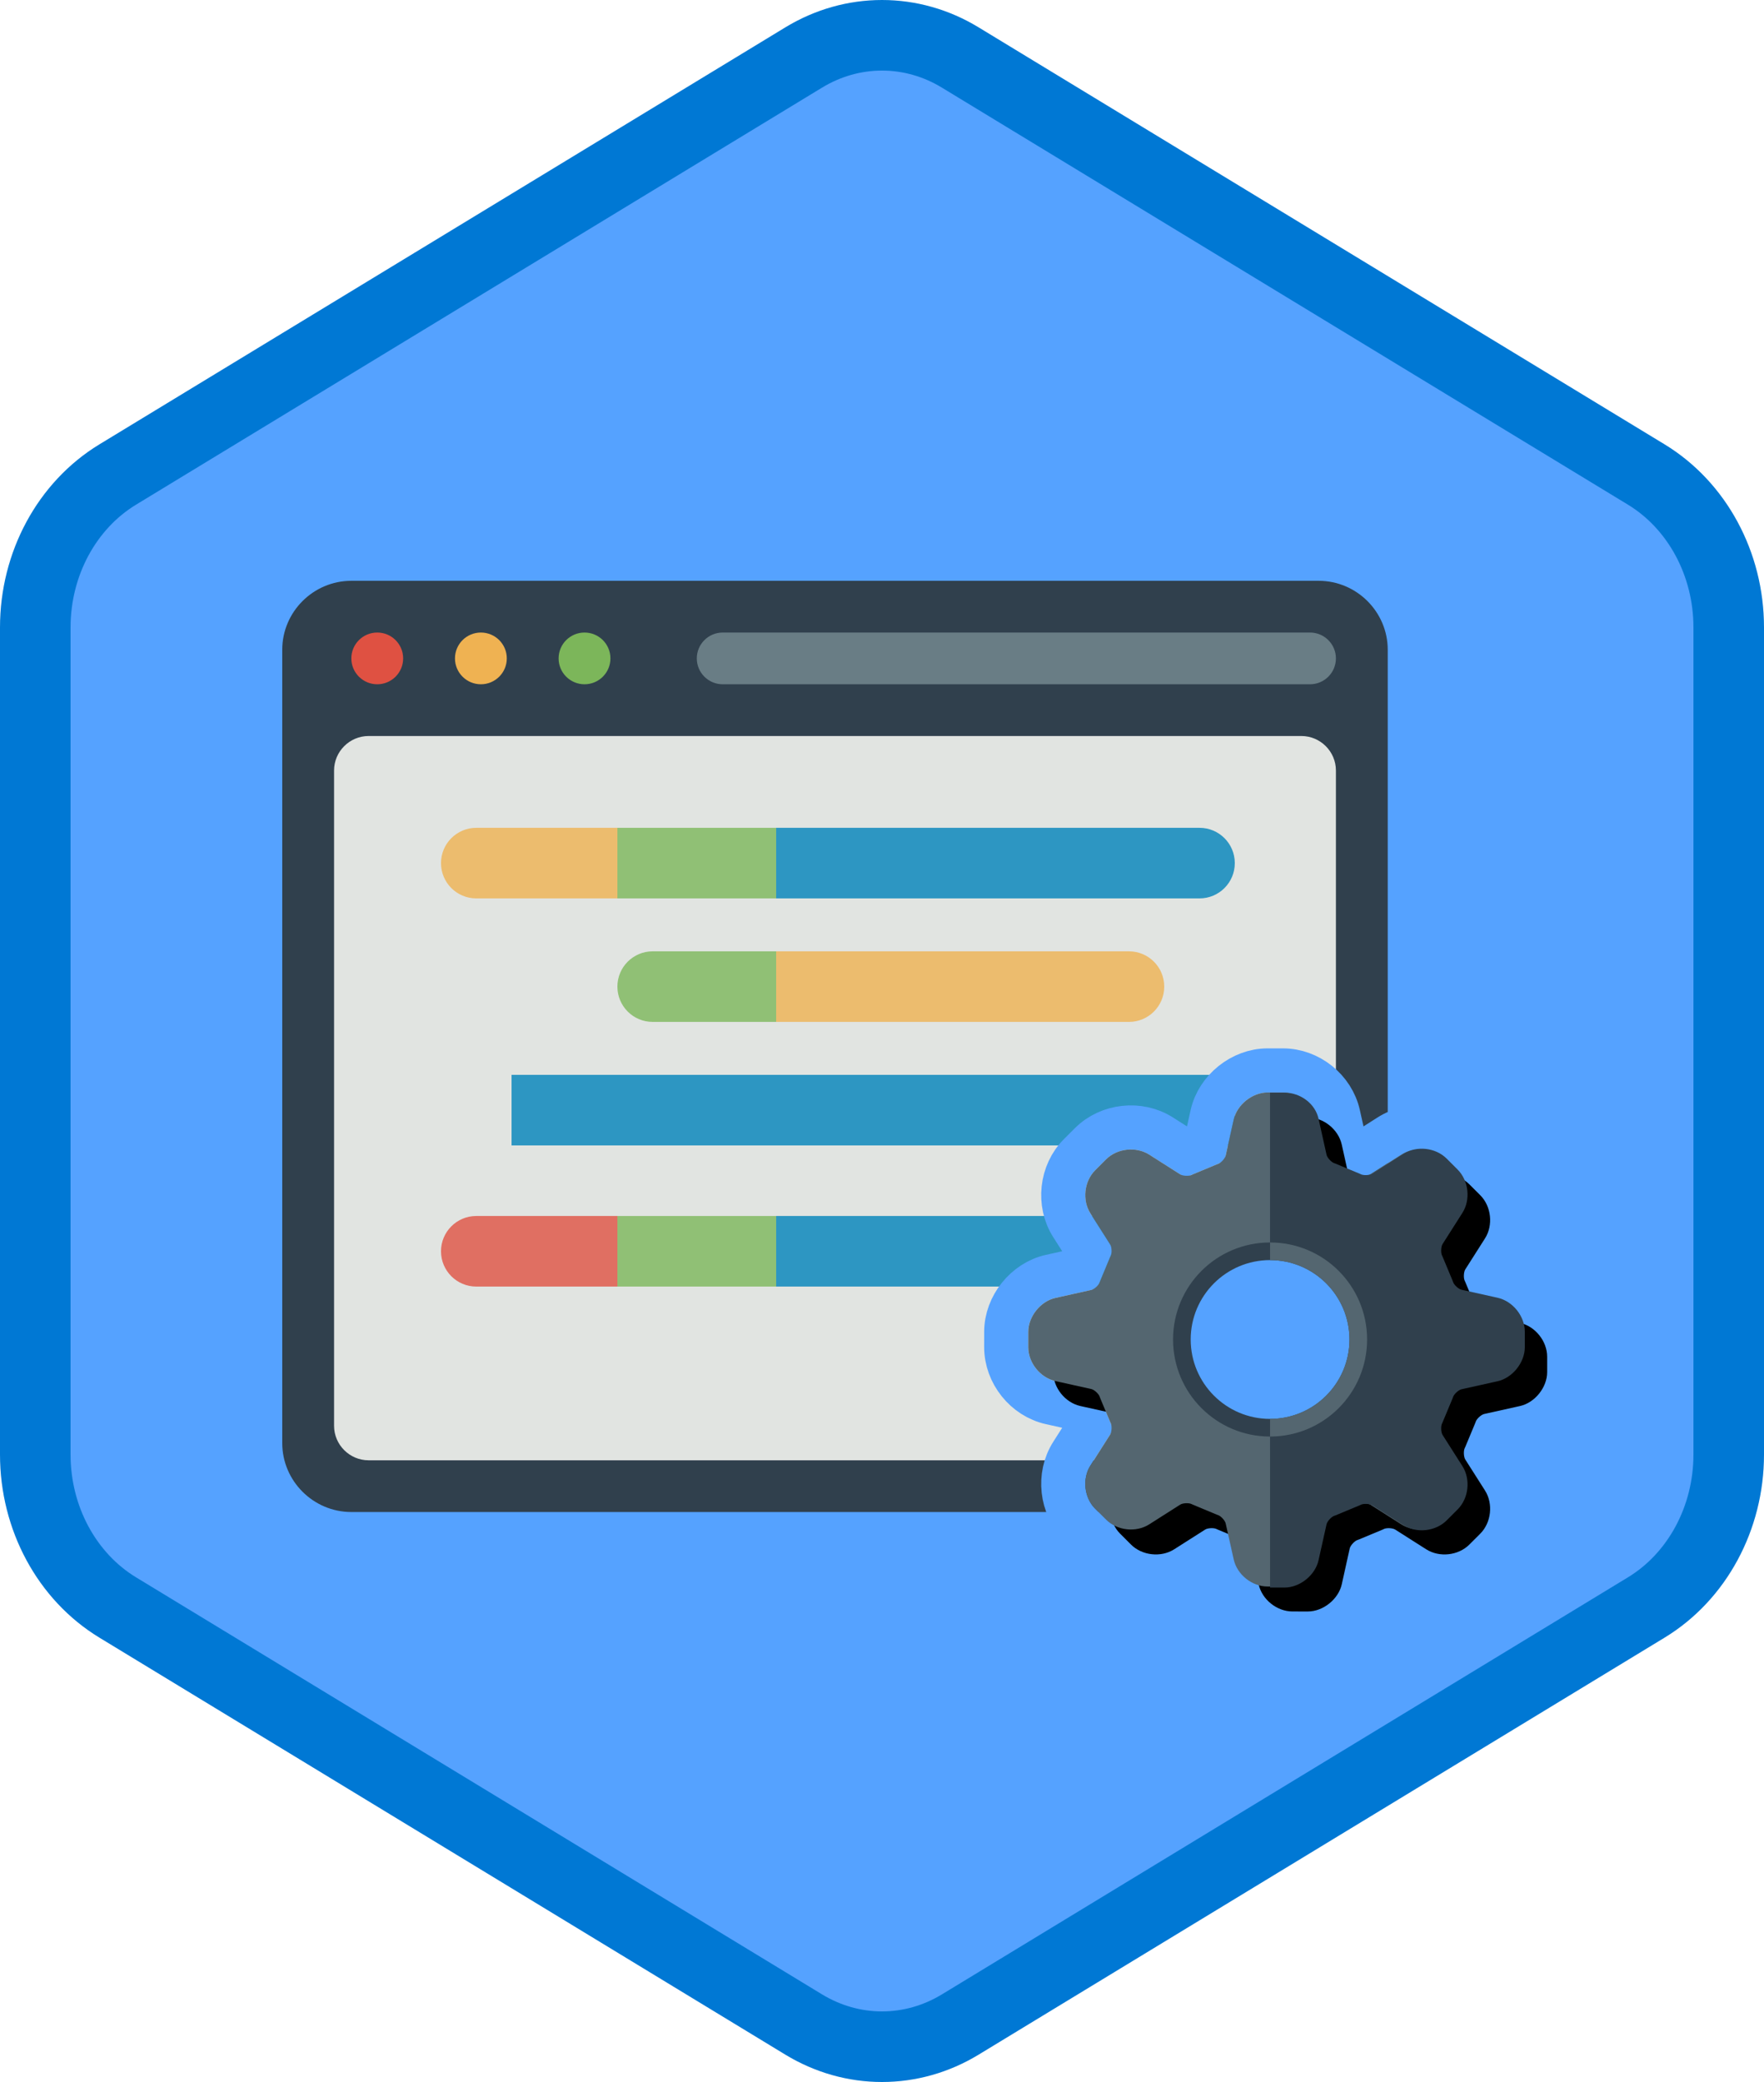<svg xmlns="http://www.w3.org/2000/svg" xmlns:xlink="http://www.w3.org/1999/xlink" viewBox="0 0 100 118" version="1.1"><!-- Generator: Sketch 52.4 (67378) - http://www.bohemiancoding.com/sketch --><title>Get Started with Windows Development/get-started-with-windows-development</title><desc>Created with Sketch.</desc><defs><path d="M42.742,1.497 C44.374,0.499 46.187,0 48,0 C49.813,0 51.627,0.499 53.256,1.497 L90.591,24.332 C93.933,26.377 96,30.203 96,34.353 L96,79.647 C96,83.795 93.933,87.624 90.591,89.668 L53.256,112.505 C51.627,113.501 49.813,114 48,114 C46.187,114 44.374,113.501 42.742,112.505 L5.409,89.668 C2.066,87.624 0,83.795 0,79.647 L0,34.353 C0,30.203 2.066,26.377 5.409,24.332 L42.742,1.497 Z" id="path-1"></path><filter x="-6.3%" y="-7.5%" width="112.7%" height="115.1%" filterUnits="objectBoundingBox" id="filter-3"><feOffset dx="0" dy="2" in="SourceAlpha" result="shadowOffsetOuter1"></feOffset><feColorMatrix values="0 0 0 0 0   0 0 0 0 0   0 0 0 0 0  0 0 0 0.098 0" type="matrix" in="shadowOffsetOuter1" result="shadowMatrixOuter1"></feColorMatrix><feMerge><feMergeNode in="shadowMatrixOuter1"></feMergeNode><feMergeNode in="SourceGraphic"></feMergeNode></feMerge></filter><path d="M18.375,14.698 C18.375,17.111 16.412,19.073 14,19.073 C11.588,19.073 9.625,17.111 9.625,14.698 C9.625,12.286 11.588,10.323 14,10.323 C16.412,10.323 18.375,12.286 18.375,14.698 Z M24.426,11.89 C24.259,11.853 24,11.617 23.948,11.454 C23.941,11.432 23.933,11.41 23.924,11.388 L23.363,10.024 C23.353,10.001 23.342,9.977 23.33,9.954 C23.251,9.803 23.267,9.455 23.358,9.312 L24.477,7.554 C24.952,6.808 24.834,5.734 24.209,5.108 L23.59,4.489 C22.98,3.879 21.875,3.757 21.145,4.221 L19.386,5.34 C19.327,5.378 19.188,5.419 19.024,5.419 C18.889,5.419 18.789,5.392 18.744,5.368 C18.722,5.356 18.698,5.346 18.674,5.336 L17.31,4.774 C17.289,4.765 17.267,4.757 17.244,4.751 C17.082,4.699 16.846,4.439 16.809,4.272 L16.357,2.238 C16.165,1.375 15.322,0.698 14.438,0.698 L13.562,0.698 C12.678,0.698 11.835,1.375 11.644,2.238 L11.191,4.273 C11.154,4.439 10.918,4.699 10.755,4.751 C10.733,4.757 10.711,4.765 10.689,4.774 L9.326,5.336 C9.302,5.346 9.278,5.356 9.255,5.368 C9.211,5.392 9.111,5.419 8.976,5.419 C8.811,5.419 8.673,5.378 8.614,5.34 L6.855,4.222 C6.125,3.757 5.02,3.88 4.41,4.49 L3.791,5.108 C3.166,5.734 3.048,6.808 3.523,7.554 L4.642,9.312 C4.733,9.456 4.748,9.803 4.67,9.954 C4.658,9.977 4.647,10.001 4.637,10.024 L4.076,11.388 C4.067,11.41 4.059,11.432 4.052,11.454 C4,11.617 3.741,11.853 3.574,11.89 L1.54,12.342 C0.676,12.534 -1.13686838e-13,13.376 -1.13686838e-13,14.261 L-1.13686838e-13,15.136 C-1.13686838e-13,16.02 0.676,16.863 1.539,17.055 L3.574,17.507 C3.741,17.544 4,17.78 4.052,17.943 C4.059,17.965 4.067,17.987 4.076,18.009 L4.637,19.373 C4.647,19.396 4.658,19.42 4.67,19.443 C4.748,19.593 4.733,19.941 4.641,20.085 L3.523,21.843 C3.048,22.589 3.166,23.663 3.791,24.288 L4.41,24.908 C5.019,25.517 6.123,25.641 6.856,25.176 L8.613,24.057 C8.673,24.019 8.811,23.978 8.976,23.978 C9.111,23.978 9.211,24.005 9.255,24.029 C9.278,24.04 9.302,24.051 9.326,24.061 L10.689,24.623 C10.711,24.631 10.733,24.639 10.755,24.646 C10.918,24.698 11.154,24.958 11.191,25.125 L11.644,27.159 C11.835,28.022 12.678,28.698 13.562,28.698 L14.438,28.698 C15.322,28.698 16.164,28.022 16.356,27.159 L16.809,25.125 C16.846,24.958 17.082,24.698 17.244,24.646 C17.267,24.639 17.289,24.631 17.31,24.623 L18.674,24.061 C18.698,24.051 18.721,24.04 18.744,24.029 C18.789,24.005 18.889,23.978 19.023,23.978 C19.188,23.978 19.327,24.019 19.386,24.057 L21.144,25.175 C21.874,25.641 22.98,25.517 23.59,24.908 L24.209,24.289 C24.834,23.664 24.952,22.589 24.477,21.843 L23.358,20.085 C23.267,19.941 23.251,19.594 23.33,19.443 C23.342,19.42 23.353,19.397 23.363,19.373 L23.924,18.009 C23.933,17.987 23.941,17.965 23.948,17.943 C24,17.78 24.259,17.544 24.427,17.507 L26.46,17.055 C27.324,16.863 28,16.02 28,15.136 L28,14.261 C28,13.376 27.324,12.534 26.46,12.342 L24.426,11.89 Z" id="path-4"></path><filter x="-3.6%" y="-3.6%" width="107.1%" height="114.3%" filterUnits="objectBoundingBox" id="filter-5"><feOffset dx="0" dy="2" in="SourceAlpha" result="shadowOffsetOuter1"></feOffset><feColorMatrix values="0 0 0 0 0   0 0 0 0 0   0 0 0 0 0  0 0 0 0.1 0" type="matrix" in="shadowOffsetOuter1"></feColorMatrix></filter><path d="M0.416,10.5 C2.718,10.5 4.583,8.262 4.583,5.5 C4.583,2.738 2.718,0.5 0.416,0.5 L0.416,10.5 Z" id="path-6"></path></defs><g id="Badges" stroke="none" stroke-width="1" fill="none" fill-rule="evenodd"><g id="Get-Started-with-Windows-Development" transform="translate(-579, -118)"><g id="Get-Started-with-Windows-Development/get-started-with-windows-development" transform="translate(579, 118)"><g id="Mask" transform="translate(2, 2)"><mask id="mask-2" fill="white"><use xlink:href="#path-1"></use></mask><use id="Trophy-1" fill="#55A2FF" xlink:href="#path-1"></use><g id="Group-10" mask="url(#mask-2)"><g transform="translate(14, 28.918)"><g id="Browser" filter="url(#filter-3)" stroke-width="1" fill="none" fill-rule="evenodd"><path d="M3.917,52.778 C1.763,52.778 0,51.019 0,48.868 L0,3.909 C0,1.759 1.763,0 3.917,0 L58.753,0 C60.907,0 62.67,1.759 62.67,3.909 L62.67,48.868 C62.67,51.019 60.907,52.778 58.753,52.778 L3.917,52.778" id="Fill-1485" fill="#30404D"></path><path d="M4.896,49.846 C3.819,49.846 2.938,48.966 2.938,47.891 L2.938,10.751 C2.938,9.676 3.819,8.796 4.896,8.796 L57.774,8.796 C58.851,8.796 59.732,9.676 59.732,10.751 L59.732,47.891 C59.732,48.966 58.851,49.846 57.774,49.846 L4.896,49.846" id="Fill-1486" fill="#E1E4E1"></path><path d="M3.917,4.398 C3.917,3.588 4.575,2.932 5.386,2.932 C6.197,2.932 6.854,3.588 6.854,4.398 C6.854,5.207 6.197,5.864 5.386,5.864 C4.575,5.864 3.917,5.207 3.917,4.398" id="Fill-1487" fill="#DF5142"></path><path d="M9.792,4.398 C9.792,3.588 10.45,2.932 11.261,2.932 C12.073,2.932 12.73,3.588 12.73,4.398 C12.73,5.207 12.073,5.864 11.261,5.864 C10.45,5.864 9.792,5.207 9.792,4.398" id="Fill-1488" fill="#EFB252"></path><path d="M15.667,4.398 C15.667,3.588 16.325,2.932 17.136,2.932 C17.948,2.932 18.605,3.588 18.605,4.398 C18.605,5.207 17.948,5.864 17.136,5.864 C16.325,5.864 15.667,5.207 15.667,4.398" id="Fill-1489" fill="#7CB65A"></path><path d="M58.263,5.864 L24.97,5.864 C24.159,5.864 23.501,5.207 23.501,4.398 C23.501,3.589 24.159,2.932 24.97,2.932 L58.263,2.932 C59.074,2.932 59.732,3.589 59.732,4.398 C59.732,5.207 59.074,5.864 58.263,5.864" id="Fill-1490" fill="#697D85"></path></g><path d="M11,16 L19,16 L19,20 L11,20 C9.895,20 9,19.105 9,18 L9,18 C9,16.895 9.895,16 11,16 Z" id="Rectangle" fill="#EFB252" fill-rule="nonzero" opacity="0.8"></path><rect id="Rectangle" fill="#7CB65A" fill-rule="nonzero" opacity="0.8" x="19" y="16" width="9" height="4"></rect><path d="M28,16 L52,16 C53.105,16 54,16.895 54,18 L54,18 C54,19.105 53.105,20 52,20 L28,20 L28,16 Z" id="Rectangle" fill="#0082BA" fill-rule="nonzero" opacity="0.8"></path><path d="M11,38 L19,38 L19,42 L11,42 C9.895,42 9,41.105 9,40 L9,40 C9,38.895 9.895,38 11,38 Z" id="Rectangle" fill="#DF5142" fill-rule="nonzero" opacity="0.8"></path><rect id="Rectangle" fill="#7CB65A" fill-rule="nonzero" opacity="0.8" x="19" y="38" width="9" height="4"></rect><path d="M28,38 L48,38 C49.105,38 50,38.895 50,40 L50,40 C50,41.105 49.105,42 48,42 L28,42 L28,38 Z" id="Rectangle" fill="#0082BA" fill-rule="nonzero" opacity="0.8"></path><path d="M21,23 L28,23 L28,27 L21,27 C19.895,27 19,26.105 19,25 L19,25 C19,23.895 19.895,23 21,23 Z" id="Rectangle" fill="#7CB65A" fill-rule="nonzero" opacity="0.8"></path><path d="M28,23 L48,23 C49.105,23 50,23.895 50,25 L50,25 C50,26.105 49.105,27 48,27 L28,27 L28,23 Z" id="Rectangle" fill="#EFB252" fill-rule="nonzero" opacity="0.8"></path><rect id="Rectangle" fill="#0082BA" fill-rule="nonzero" opacity="0.8" x="13" y="30" width="41" height="4"></rect></g></g><g id="Group-14" mask="url(#mask-2)"><g transform="translate(50, 52.918)"><g id="Group-10" stroke-width="1" fill="none" fill-rule="evenodd" transform="translate(20.506, 20.506) rotate(-45) translate(-20.506, -20.506) translate(6.006, 6.006)"><path d="M17.125,14.698 C17.125,12.977 15.722,11.573 14,11.573 C12.278,11.573 10.875,12.976 10.875,14.698 C10.875,16.421 12.278,17.823 14,17.823 C15.722,17.823 17.125,16.42 17.125,14.698 Z M26.732,11.122 C28.167,11.441 29.25,12.791 29.25,14.261 L29.25,15.136 C29.25,16.606 28.166,17.957 26.731,18.275 L25.008,18.658 L24.586,19.685 L25.532,21.172 C26.321,22.413 26.132,24.133 25.093,25.173 L24.474,25.792 C23.448,26.816 21.696,27.01 20.474,26.23 L18.986,25.284 L17.96,25.707 L17.577,27.43 C17.257,28.865 15.907,29.948 14.438,29.948 L13.562,29.948 C12.092,29.948 10.742,28.865 10.423,27.43 L10.04,25.707 L9.013,25.284 L7.526,26.231 C6.301,27.009 4.551,26.816 3.526,25.791 L2.907,25.172 C1.867,24.133 1.679,22.412 2.468,21.172 L3.414,19.685 L2.991,18.658 L1.268,18.275 C-0.167,17.956 -1.25,16.606 -1.25,15.136 L-1.25,14.261 C-1.25,12.791 -0.167,11.441 1.269,11.121 L2.991,10.739 L3.414,9.711 L2.468,8.225 C1.679,6.985 1.868,5.265 2.907,4.224 L3.526,3.606 C4.55,2.581 6.302,2.388 7.526,3.167 L9.013,4.113 L10.04,3.69 L10.423,1.967 C10.742,0.532 12.092,-0.552 13.562,-0.552 L14.438,-0.552 C15.907,-0.552 17.258,0.532 17.577,1.967 L17.96,3.69 L18.986,4.113 L20.474,3.167 C21.698,2.388 23.449,2.58 24.474,3.606 L25.093,4.225 C26.132,5.264 26.321,6.985 25.532,8.225 L24.586,9.712 L25.008,10.739 L26.732,11.122 Z M26.732,11.122 L26.732,11.122 L26.731,11.122 C26.731,11.122 26.732,11.122 26.732,11.122 Z" id="Fill-376" stroke="#55A2FF" stroke-width="2.5"></path><g id="Fill-376"><use fill="black" fill-opacity="1" filter="url(#filter-5)" xlink:href="#path-4"></use><use fill="#546670" fill-rule="evenodd" xlink:href="#path-4"></use></g><path d="M8.653,24.159 C8.712,24.121 8.852,24.08 9.017,24.08 C9.153,24.08 9.253,24.107 9.298,24.13 C9.321,24.142 9.344,24.153 9.368,24.163 L10.738,24.727 C10.76,24.736 10.782,24.744 10.804,24.751 C10.967,24.803 11.204,25.063 11.242,25.231 L11.696,27.274 C11.888,28.141 12.735,28.82 13.623,28.82 L14.502,28.82 C15.39,28.82 16.236,28.141 16.429,27.274 L16.883,25.231 C16.92,25.063 17.158,24.803 17.321,24.751 C17.343,24.744 17.365,24.736 17.386,24.727 L18.756,24.163 C18.78,24.153 18.804,24.142 18.827,24.13 C18.871,24.107 18.972,24.08 19.107,24.08 C19.272,24.08 19.412,24.121 19.471,24.159 L21.237,25.282 C21.97,25.749 23.08,25.625 23.693,25.013 L24.314,24.392 C24.942,23.764 25.06,22.685 24.584,21.935 L23.46,20.17 C23.368,20.026 23.353,19.677 23.432,19.526 C23.444,19.502 23.455,19.479 23.464,19.455 L24.028,18.085 C24.037,18.064 24.046,18.042 24.052,18.019 C24.104,17.856 24.365,17.619 24.533,17.581 L26.575,17.127 C27.442,16.935 28.121,16.088 28.121,15.2 L28.121,14.322 C28.121,13.433 27.442,12.587 26.575,12.395 L24.532,11.941 C24.365,11.904 24.104,11.666 24.052,11.503 C24.046,11.481 24.037,11.459 24.028,11.437 L23.464,10.067 C23.455,10.043 23.444,10.02 23.432,9.997 C23.353,9.845 23.368,9.496 23.46,9.352 L24.584,7.586 C25.06,6.837 24.894,5.807 24.266,5.179 L23.686,4.598 L16.975,11.309 C17.771,12.105 18.456,13.55 18.456,14.761 C18.456,17.184 16.484,19.154 14.062,19.154 C12.851,19.154 11.535,18.341 10.739,17.545 L3.852,24.433 L4.432,25.013 C5.044,25.625 6.152,25.749 6.888,25.282 L8.653,24.159 Z" id="Fill-377" fill="#30404D"></path></g><circle id="Oval" fill="#55A2FF" fill-rule="nonzero" cx="20" cy="21" r="5"></circle><g id="Group-11" stroke-width="1" fill="none" fill-rule="evenodd" transform="translate(15, 16)"><path d="M5,10 C7.762,10 10,7.762 10,5 C10,2.238 7.762,0 5,0 C2.239,0 0,2.238 0,5 C0,7.762 2.239,10 5,10 Z" id="Stroke-4" stroke="#30404D"></path><g id="Group-8" transform="translate(5, 0)"><mask id="mask-7" fill="white"><use xlink:href="#path-6"></use></mask><g id="Clip-7"></g><polygon id="Stroke-6" stroke="#C4C4C4" mask="url(#mask-7)" points="-7.917 15.5 8.75 15.5 8.75 -4.5 -7.917 -4.5"></polygon></g><path d="M5,10 C7.762,10 10,7.762 10,5 C10,2.238 7.762,0 5,0" id="Stroke-9" stroke="#546670"></path></g></g></g></g><g id="Azure-Hex-Border" stroke="#0078D4" stroke-width="4"><path d="M45.562,3.258 L6.673,26.894 C3.797,28.643 2,31.951 2,35.558 L2,82.442 C2,86.049 3.798,89.359 6.673,91.106 L45.561,114.742 C46.929,115.572 48.455,116 50,116 C51.546,116 53.072,115.572 54.436,114.743 L93.327,91.106 C96.202,89.358 98,86.048 98,82.442 L98,35.558 C98,31.952 96.203,28.644 93.327,26.894 L54.435,3.258 C53.072,2.428 51.546,2 50,2 C48.454,2 46.929,2.428 45.562,3.258 Z M45.562,3.258 C45.562,3.258 45.562,3.258 45.562,3.258 L45.562,3.258 L45.562,3.258 Z"></path></g></g></g></g></svg>